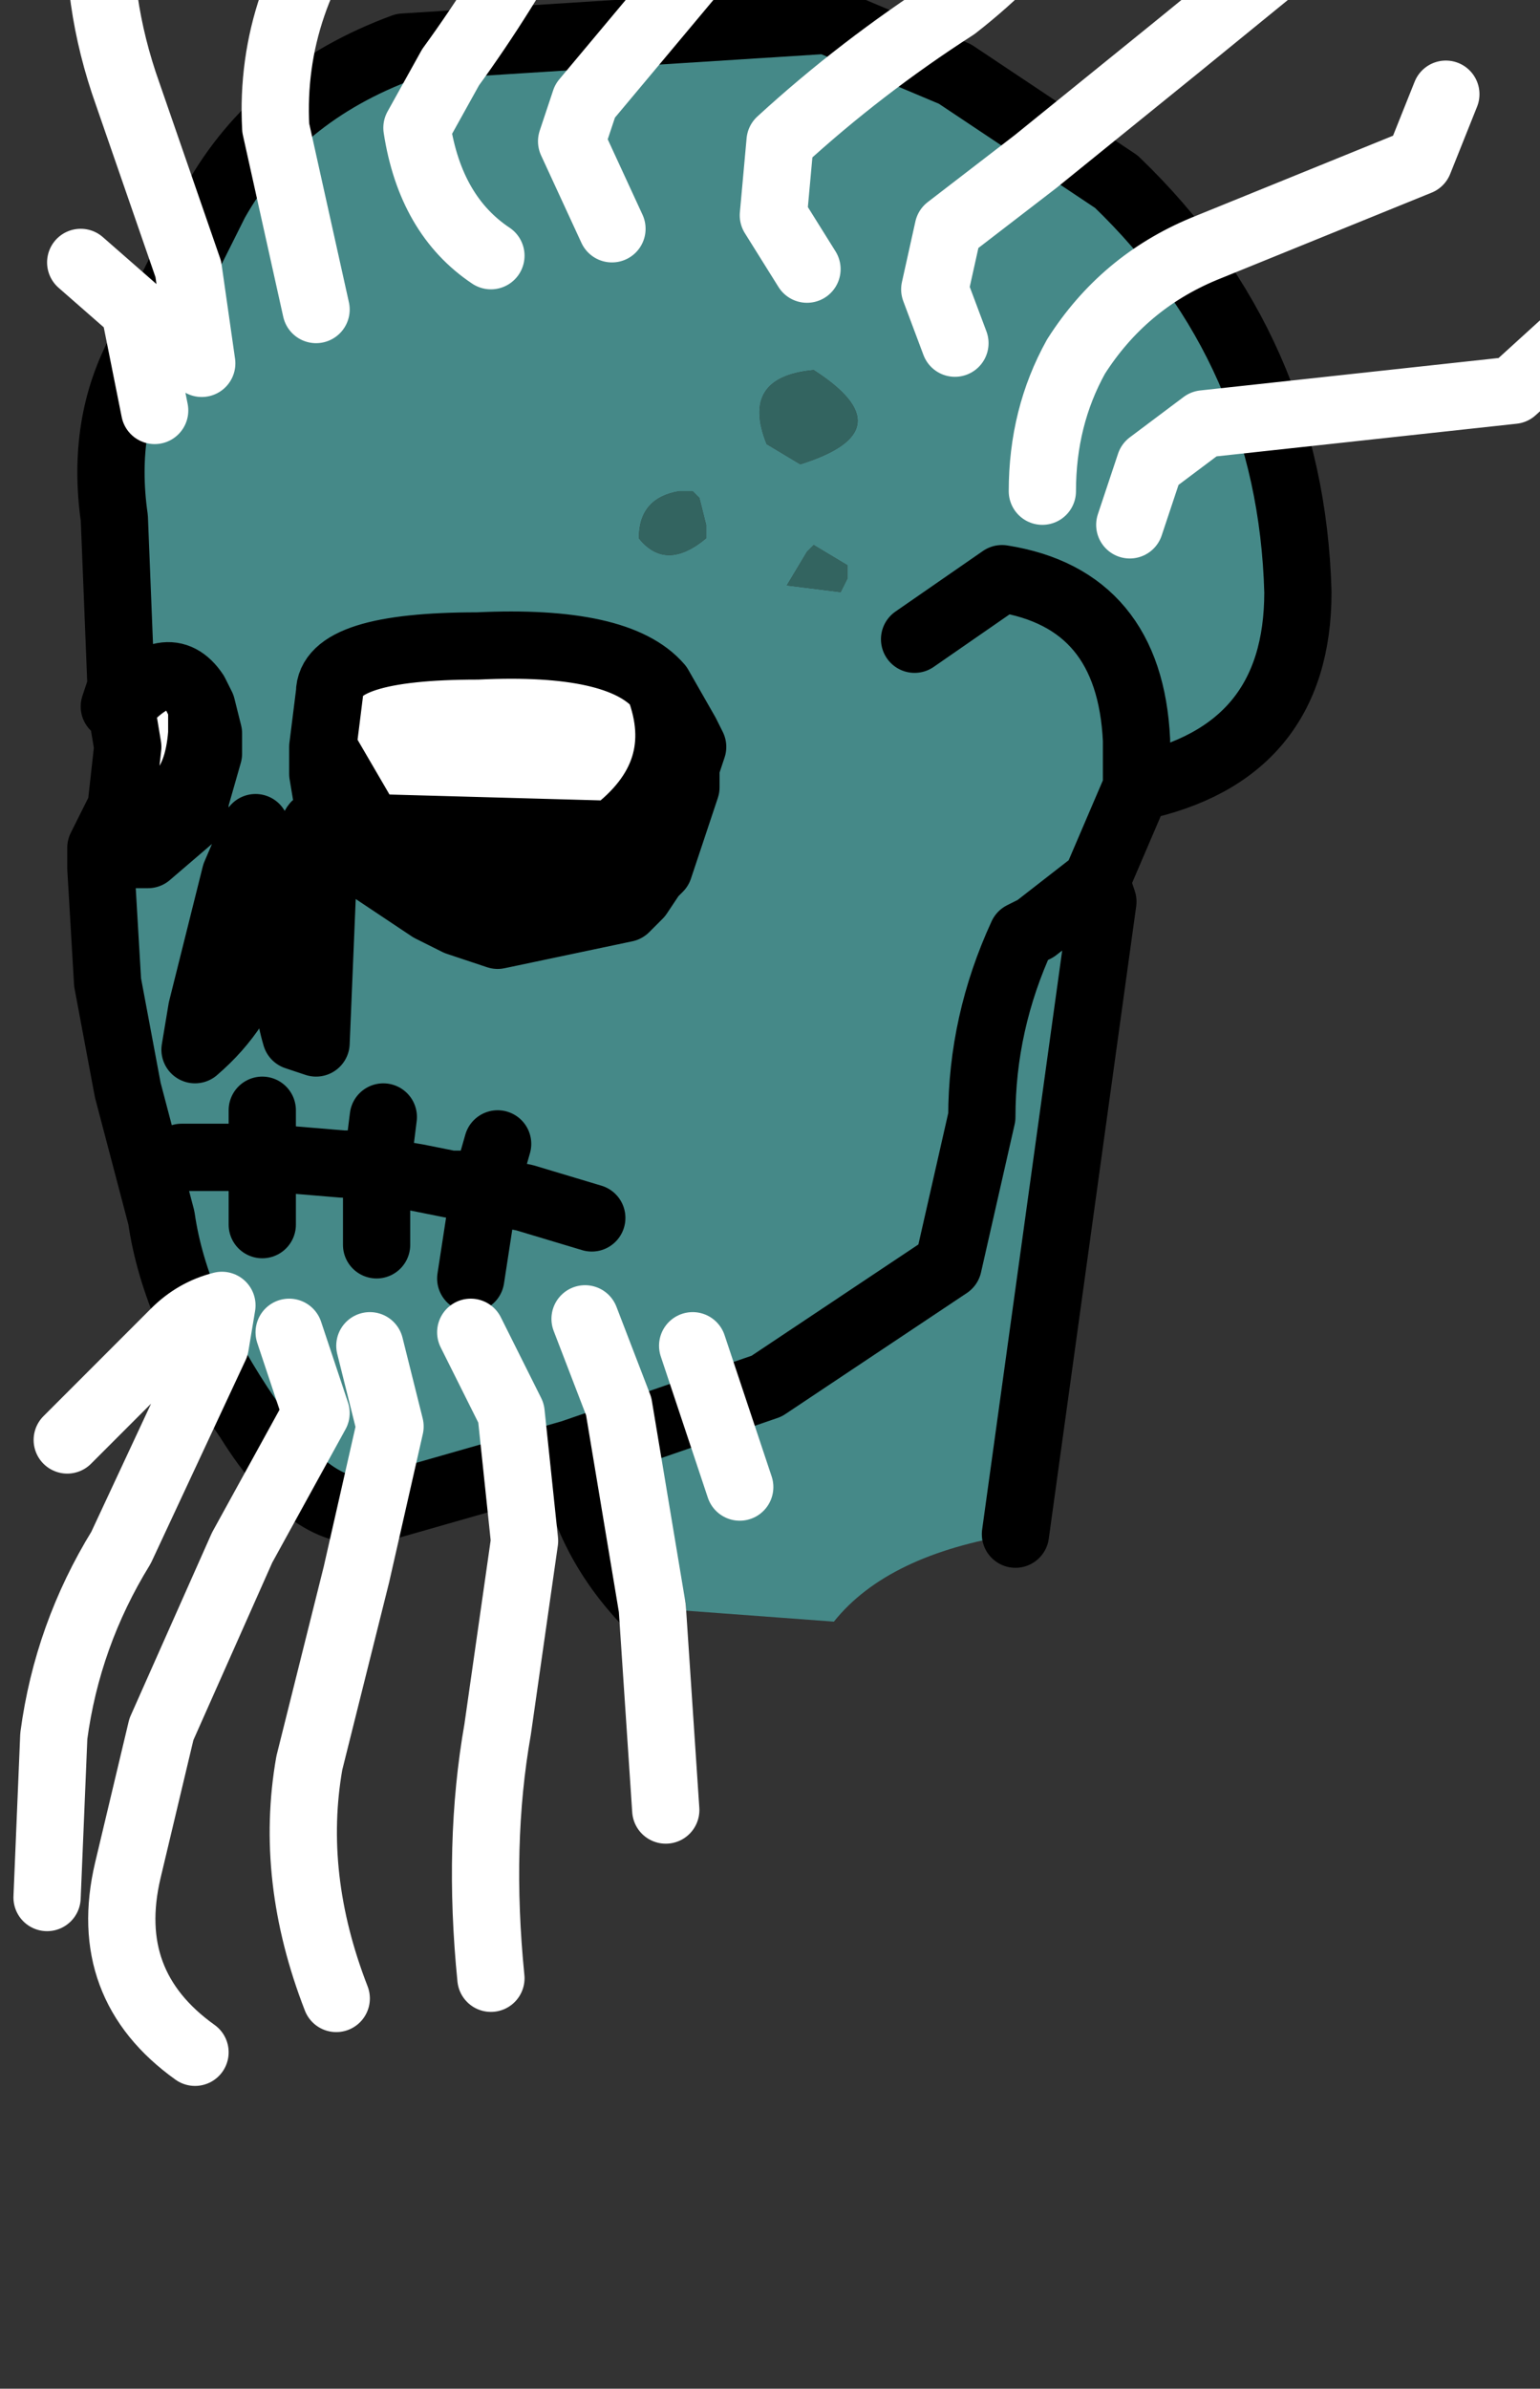 <?xml version="1.0" encoding="UTF-8" standalone="no"?>
<svg xmlns:xlink="http://www.w3.org/1999/xlink" height="17.75px" width="11.45px" xmlns="http://www.w3.org/2000/svg">
  <rect width="100%" height="100%" fill="#333333" stroke="none"/>
  <g transform="matrix(1.0, 0.0, 0.0, 1.0, 0.0, 0.0)">
    <path d="M0.9 5.25 Q1.25 4.85 1.45 5.15 L1.5 5.25 1.5 5.45 Q1.45 6.1 0.9 6.0 L0.95 5.55 0.9 5.25 M2.4 5.55 L2.45 5.15 Q2.45 4.8 3.55 4.8 4.6 4.75 4.9 5.1 5.15 5.75 4.55 6.2 L2.75 6.15 2.4 5.55" fill="#ffffff" fill-rule="evenodd" stroke="none"/>
    <path d="M1.5 5.25 L1.55 5.45 1.55 5.6 1.45 5.95 1.45 6.05 1.1 6.35 0.8 6.35 0.75 6.3 0.9 6.0 Q1.45 6.1 1.5 5.45 L1.5 5.25 M4.9 5.1 L5.1 5.45 5.15 5.55 5.1 5.7 5.1 5.75 5.1 5.85 4.9 6.45 4.85 6.5 4.75 6.65 4.65 6.75 3.7 6.95 3.4 6.85 3.2 6.75 2.9 6.55 2.75 6.45 2.45 6.05 2.4 5.75 2.4 5.55 2.75 6.15 4.55 6.2 Q5.15 5.75 4.9 5.1 M2.2 7.7 Q2.05 7.2 2.25 6.45 2.4 5.75 2.4 6.55 L2.35 7.75 2.2 7.7 M1.5 7.5 L1.75 6.5 1.9 6.15 Q2.15 7.2 1.45 7.8 L1.5 7.5" fill="#000000" fill-rule="evenodd" stroke="none"/>
    <path d="M0.85 5.25 L0.9 5.1 0.85 3.85 Q0.75 3.15 1.05 2.6 L1.6 1.5 Q2.05 0.7 3.0 0.35 L6.15 0.15 7.1 0.55 8.3 1.35 Q9.6 2.6 9.65 4.4 9.65 5.6 8.45 5.85 L8.15 6.55 7.7 6.9 7.6 6.95 Q7.3 7.6 7.3 8.3 L7.05 9.4 5.7 10.3 4.25 10.8 5.7 10.3 7.05 9.4 7.3 8.3 Q7.3 7.6 7.6 6.95 L7.7 6.9 8.15 6.55 8.2 6.7 7.55 11.4 Q6.6 11.55 6.2 12.05 L4.85 11.95 Q4.35 11.45 4.25 10.8 L2.85 11.2 Q2.35 11.35 1.85 10.55 1.3 9.75 1.2 9.05 L0.95 8.1 0.8 7.3 0.75 6.45 0.75 6.3 0.8 6.35 1.1 6.35 1.45 6.05 1.45 5.95 1.55 5.6 1.55 5.45 1.5 5.25 1.45 5.15 Q1.25 4.85 0.9 5.25 L0.85 5.25 M6.8 4.75 L7.45 4.3 Q8.4 4.45 8.45 5.5 L8.45 5.85 8.45 5.5 Q8.4 4.45 7.45 4.3 L6.8 4.75 M6.3 4.2 L6.05 4.05 6.0 4.1 5.85 4.35 6.25 4.4 6.3 4.3 6.3 4.2 M5.2 3.7 L5.15 3.65 5.05 3.65 Q4.75 3.7 4.75 4.0 4.95 4.25 5.25 4.0 L5.25 3.9 5.2 3.7 M5.7 3.3 L5.95 3.45 Q6.75 3.2 6.05 2.75 5.5 2.8 5.7 3.3 M2.4 5.55 L2.4 5.75 2.45 6.05 2.75 6.45 2.9 6.55 3.2 6.75 3.4 6.85 3.7 6.95 4.65 6.75 4.75 6.65 4.85 6.5 4.9 6.45 5.1 5.85 5.1 5.75 5.1 5.7 5.15 5.55 5.1 5.45 4.9 5.1 Q4.6 4.75 3.55 4.8 2.45 4.8 2.45 5.15 L2.4 5.55 M2.8 8.7 L2.6 8.65 2.55 8.65 1.95 8.6 2.55 8.65 2.6 8.65 2.8 8.7 2.85 8.3 2.8 8.7 3.1 8.75 3.35 8.8 3.4 8.8 3.45 8.8 3.6 8.85 3.45 8.8 3.4 8.8 3.35 8.8 3.1 8.75 2.8 8.7 2.8 9.25 2.8 8.7 M3.7 8.5 L3.6 8.85 3.7 8.5 M4.4 9.05 L3.9 8.9 3.65 8.85 3.6 8.85 3.65 8.85 3.9 8.9 4.4 9.05 M1.5 7.5 L1.45 7.8 Q2.15 7.2 1.9 6.15 L1.75 6.5 1.5 7.5 M2.2 7.7 L2.35 7.75 2.4 6.55 Q2.4 5.75 2.25 6.45 2.05 7.2 2.2 7.7 M1.95 8.6 L1.95 9.1 1.95 8.6 1.35 8.6 1.95 8.6 1.95 8.25 1.95 8.6 M3.5 9.5 L3.6 8.85 3.5 9.5" fill="#458988" fill-rule="evenodd" stroke="none"/>
    <path d="M5.7 3.3 Q5.5 2.8 6.05 2.75 6.75 3.2 5.95 3.45 L5.7 3.3 M5.2 3.7 L5.25 3.9 5.25 4.0 Q4.95 4.25 4.75 4.0 4.75 3.7 5.05 3.65 L5.15 3.65 5.2 3.7 M6.3 4.2 L6.3 4.3 6.25 4.4 5.85 4.35 6.0 4.1 6.05 4.05 6.3 4.2" fill="#336460" fill-rule="evenodd" stroke="none"/>
    <path d="M8.45 5.85 Q9.65 5.6 9.65 4.4 9.6 2.6 8.3 1.35 L7.1 0.55 6.15 0.15 3.0 0.35 Q2.05 0.7 1.6 1.5 L1.05 2.6 Q0.75 3.15 0.85 3.85 L0.9 5.1 0.85 5.25 M0.9 5.25 Q1.25 4.85 1.45 5.15 L1.5 5.25 1.55 5.45 1.55 5.6 1.45 5.95 1.45 6.05 1.1 6.35 0.8 6.35 0.75 6.3 0.75 6.45 0.8 7.3 0.95 8.1 1.2 9.05 Q1.3 9.75 1.85 10.55 2.35 11.35 2.85 11.2 L4.25 10.8 5.7 10.3 7.05 9.4 7.3 8.3 Q7.3 7.6 7.6 6.95 L7.7 6.9 8.15 6.55 8.45 5.85 8.45 5.5 Q8.4 4.45 7.45 4.3 L6.8 4.75 M4.9 5.1 L5.1 5.45 5.15 5.55 5.1 5.7 5.1 5.75 5.1 5.85 4.9 6.45 4.85 6.5 4.75 6.65 4.65 6.75 3.7 6.95 3.4 6.85 3.2 6.75 2.9 6.55 2.75 6.45 2.45 6.05 2.4 5.75 2.4 5.55 2.45 5.15 Q2.45 4.8 3.55 4.8 4.6 4.75 4.9 5.1 5.15 5.75 4.55 6.2 L2.75 6.15 2.4 5.55 M0.9 5.25 L0.95 5.55 0.9 6.0 Q1.45 6.1 1.5 5.45 L1.5 5.25 M1.95 8.6 L2.55 8.65 2.6 8.65 2.8 8.7 3.1 8.75 3.35 8.8 3.4 8.8 3.45 8.8 3.6 8.85 3.65 8.85 3.9 8.9 4.4 9.05 M1.5 7.5 L1.45 7.8 Q2.15 7.2 1.9 6.15 L1.75 6.5 1.5 7.5 M2.2 7.7 L2.35 7.75 2.4 6.55 Q2.4 5.75 2.25 6.45 2.05 7.2 2.2 7.7 M1.95 8.6 L1.35 8.6 M4.25 10.8 Q4.35 11.45 4.85 11.95 M7.55 11.4 L8.2 6.7 8.15 6.55 M0.9 6.0 L0.75 6.3" fill="none" stroke="#000000" stroke-linecap="round" stroke-linejoin="round" stroke-width="0.5"/>
    <path d="M2.8 8.7 L2.85 8.3 M3.6 8.85 L3.7 8.5 M2.8 8.7 L2.8 9.25 M1.95 9.1 L1.95 8.6 1.95 8.25 M3.6 8.85 L3.5 9.5" fill="none" stroke="#000000" stroke-linecap="round" stroke-linejoin="round" stroke-width="0.5"/>
    <path d="M1.55 -1.65 L0.75 -0.7 Q0.7 0.0 0.95 0.7 L1.4 2.0 1.5 2.7 M4.05 -2.5 L4.6 -1.85 Q4.15 -0.6 3.35 0.5 L3.1 0.95 Q3.2 1.6 3.65 1.9 M2.7 -2.2 Q3.3 -1.5 2.65 -0.8 2.0 0.0 2.05 0.95 L2.25 1.85 2.35 2.3 M5.85 -2.45 L6.1 -1.65 6.15 -1.4 4.35 0.75 4.25 1.05 4.55 1.7 M8.3 -2.5 L8.4 -1.7 Q8.0 -0.65 7.1 0.05 6.4 0.5 5.8 1.05 L5.75 1.6 6.0 2.0 M11.8 2.4 L11.25 2.9 8.95 3.15 8.55 3.45 8.4 3.9 M10.75 0.7 L10.55 1.2 8.95 1.85 Q8.35 2.1 8.0 2.65 7.75 3.1 7.75 3.65 M10.1 -0.75 L8.75 0.35 7.7 1.2 7.05 1.7 6.95 2.15 7.1 2.55 M0.6 1.95 L1.0 2.3 1.15 3.05 M0.35 14.1 L0.4 12.9 Q0.5 12.15 0.9 11.5 L1.6 10.0 1.65 9.7 Q1.45 9.75 1.3 9.9 L0.5 10.7 M1.45 15.25 Q0.75 14.75 0.95 13.9 L1.2 12.85 1.8 11.5 2.35 10.5 2.15 9.9 M4.95 13.45 L4.85 11.95 4.6 10.45 4.35 9.8 M2.5 14.85 Q2.15 13.95 2.3 13.1 L2.65 11.7 2.9 10.6 2.75 10.0 M3.65 14.7 Q3.55 13.7 3.7 12.85 L3.9 11.45 3.8 10.5 3.5 9.9 M5.5 11.05 L5.15 10.0" fill="none" stroke="#ffffff" stroke-linecap="round" stroke-linejoin="round" stroke-width="0.5"/>
  </g>
</svg>
